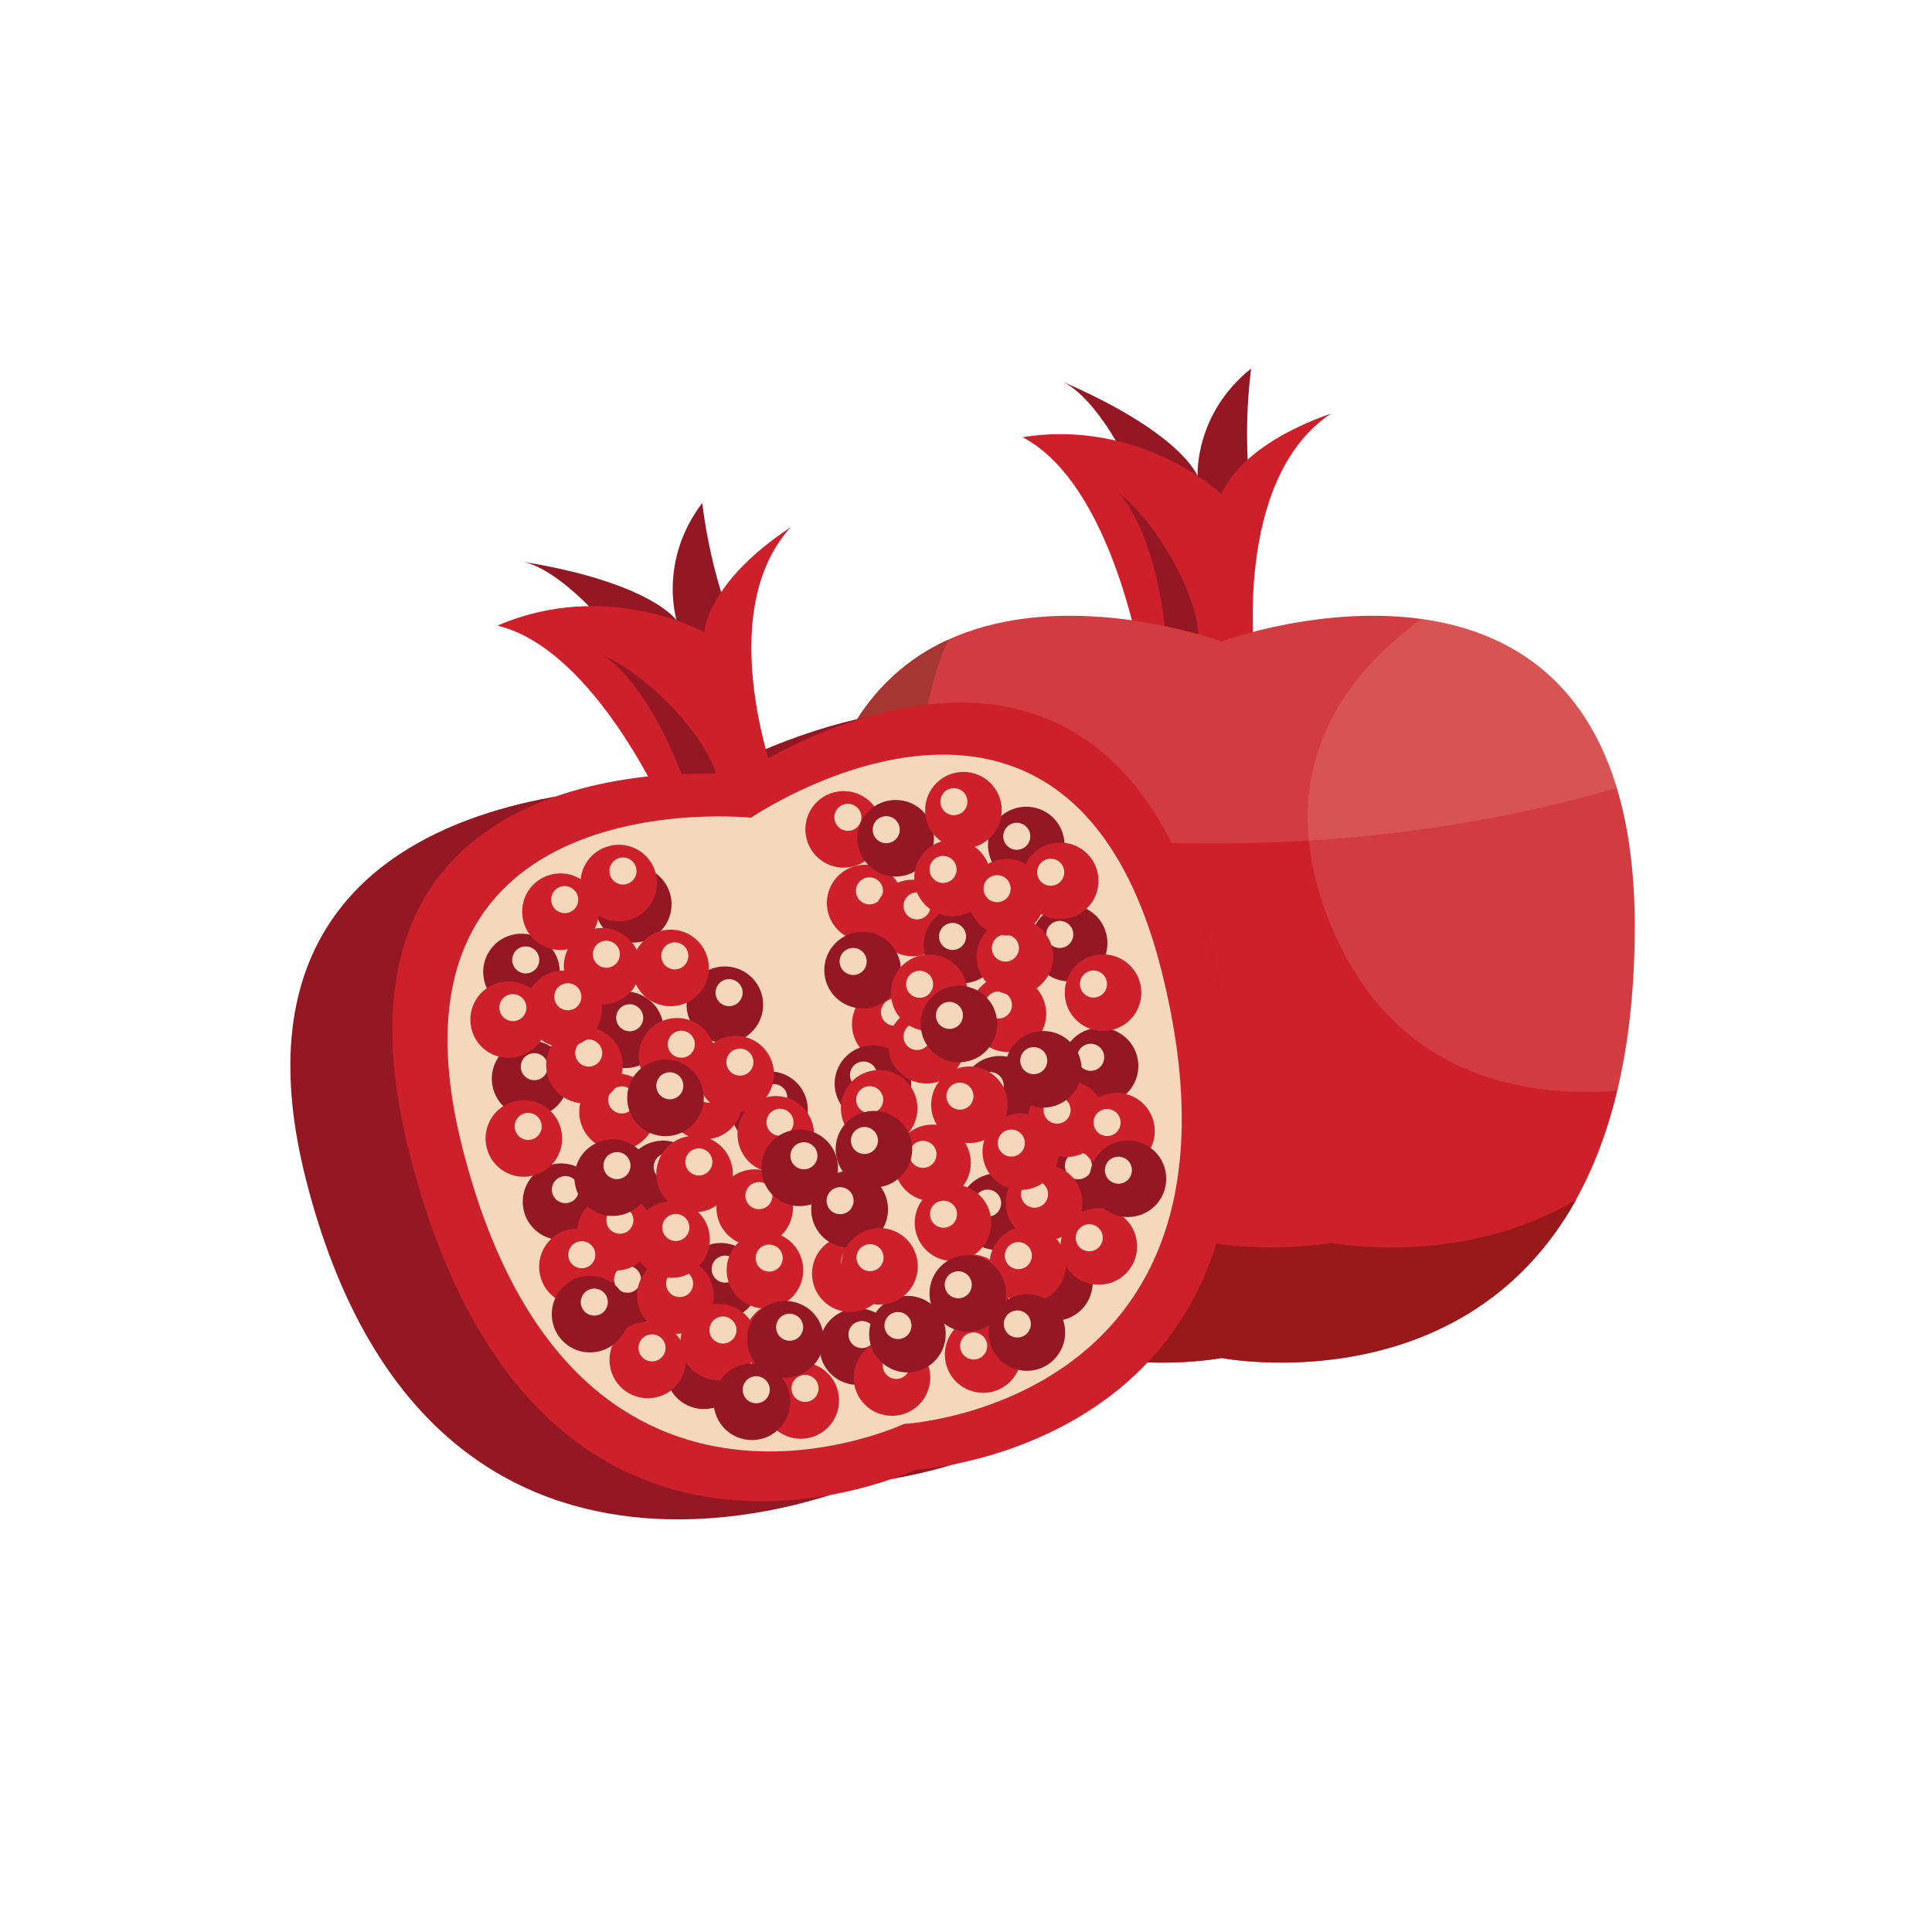 <svg width="173" height="173" viewBox="0 0 173 173" fill="none" xmlns="http://www.w3.org/2000/svg">
<g filter="url(#filter0_d_304_1147)">
<rect x="2" width="169" height="169" rx="16" fill="white"/>
</g>
<path d="M102.391 44.28C102.391 44.28 98.701 35.46 94.801 34.03C105.871 38.75 107.241 42.64 107.241 42.64C107.241 42.64 106.901 37.1 112.031 33C111.211 39.56 112.031 44.28 112.031 44.28L106.291 50.84L102.391 44.28Z" fill="#931823"/>
<path d="M112.391 59.39C112.391 59.39 110.271 42.98 119.191 37.03C110.691 40 109.391 44.25 109.391 44.25C109.391 44.25 102.201 37.45 91.571 39.15C99.641 43.4 102.191 59.38 102.191 59.38H112.391V59.39Z" fill="#CD202B"/>
<path d="M109.381 57.43C109.381 57.43 72.381 43.83 72.381 82.93C72.381 128.83 109.381 121.6 109.381 121.6C109.381 121.6 146.381 128.82 146.381 82.93C146.381 43.83 109.381 57.43 109.381 57.43Z" fill="#CD202B"/>
<path d="M119.191 111.29C119.191 111.29 82.191 118.51 82.191 72.62C82.191 66.18 83.201 61.18 84.881 57.3C78.021 60.45 72.391 67.68 72.391 82.93C72.391 128.83 109.391 121.6 109.391 121.6C109.391 121.6 130.921 125.8 141.141 107.42C130.891 113.58 119.191 111.29 119.191 111.29Z" fill="#99191A"/>
<path d="M104.291 56.06C104.291 56.06 103.551 47.91 100.121 44.06C104.241 47.47 107.241 53.81 107.301 56.79C104.951 56.2 104.291 56.06 104.291 56.06Z" fill="#931823"/>
<path opacity="0.15" d="M127.291 55.43C120.641 60.22 113.441 68.99 119.191 82.89C124.711 96.24 136.151 98.31 144.821 97.68C145.821 93.5 146.391 88.63 146.391 82.93C146.381 62.96 136.731 56.74 127.291 55.43Z" fill="#F1DDBC"/>
<path opacity="0.15" d="M73.811 71.21C86.171 74.37 114.171 79.4 144.781 70.57C137.681 47.04 109.381 57.44 109.381 57.44C109.381 57.44 80.591 46.86 73.811 71.21Z" fill="#F1DDBC"/>
<path d="M56.291 58.33C56.291 58.33 50.561 50.68 46.431 50.24C58.321 52.11 60.591 55.56 60.591 55.56C60.591 55.56 58.911 50.27 62.881 45.04C63.691 51.6 65.631 55.98 65.631 55.98L61.661 63.75L56.291 58.33Z" fill="#931823"/>
<path d="M61.651 70.55C61.651 70.55 17.811 67.57 27.361 105.48C38.571 149.99 77.321 132.78 77.321 132.78C77.321 132.78 119.601 129.58 108.391 85.08C98.841 47.16 61.651 70.55 61.651 70.55Z" fill="#931823"/>
<path d="M69.671 70.55C69.671 70.55 63.601 55.16 70.801 47.21C63.281 52.17 63.061 56.61 63.061 56.61C63.061 56.61 54.421 51.77 44.541 56.02C53.411 58.17 59.781 73.05 59.781 73.05L69.671 70.55Z" fill="#CD202B"/>
<path d="M66.281 69.39C66.281 69.39 27.081 65.24 36.631 103.15C47.841 147.66 81.951 131.61 81.951 131.61C81.951 131.61 119.601 129.58 108.391 85.07C98.841 47.16 66.281 69.39 66.281 69.39Z" fill="#CD202B"/>
<path d="M67.251 73.22C67.251 73.22 33.051 69.6 41.381 102.68C51.161 141.51 80.931 127.51 80.931 127.51C80.931 127.51 113.781 125.74 104.001 86.91C95.661 53.83 67.251 73.22 67.251 73.22Z" fill="#F5D7BB"/>
<path d="M50.021 86.2C50.481 88.04 49.371 89.9 47.531 90.36C45.691 90.82 43.831 89.71 43.371 87.87C42.911 86.03 44.021 84.17 45.861 83.71C47.691 83.25 49.561 84.37 50.021 86.2Z" fill="#931823"/>
<path d="M48.251 85.66C48.411 86.31 48.021 86.97 47.371 87.13C46.721 87.29 46.061 86.9 45.901 86.25C45.741 85.6 46.131 84.94 46.781 84.78C47.431 84.62 48.091 85.02 48.251 85.66Z" fill="#F5D7BB"/>
<path d="M50.791 95.76C51.251 97.6 50.141 99.46 48.301 99.92C46.461 100.38 44.601 99.27 44.141 97.43C43.681 95.59 44.791 93.73 46.631 93.27C48.471 92.81 50.331 93.92 50.791 95.76Z" fill="#931823"/>
<path d="M49.021 95.22C49.181 95.87 48.791 96.53 48.141 96.69C47.491 96.85 46.831 96.46 46.671 95.81C46.511 95.16 46.901 94.5 47.551 94.34C48.201 94.18 48.861 94.57 49.021 95.22Z" fill="#F5D7BB"/>
<path d="M53.561 106.77C54.021 108.61 52.911 110.47 51.071 110.93C49.231 111.39 47.371 110.28 46.911 108.44C46.451 106.6 47.561 104.74 49.401 104.28C51.241 103.82 53.101 104.93 53.561 106.77Z" fill="#931823"/>
<path d="M51.801 106.23C51.961 106.88 51.571 107.54 50.921 107.7C50.271 107.86 49.611 107.47 49.451 106.82C49.291 106.17 49.681 105.51 50.331 105.35C50.971 105.18 51.631 105.58 51.801 106.23Z" fill="#F5D7BB"/>
<path d="M59.121 114.79C59.581 116.63 58.471 118.49 56.631 118.95C54.791 119.41 52.931 118.3 52.471 116.46C52.011 114.62 53.121 112.76 54.961 112.3C56.801 111.84 58.661 112.96 59.121 114.79Z" fill="#931823"/>
<path d="M57.361 114.25C57.521 114.9 57.131 115.56 56.481 115.72C55.831 115.88 55.171 115.49 55.011 114.84C54.851 114.19 55.241 113.53 55.891 113.37C56.531 113.21 57.191 113.61 57.361 114.25Z" fill="#F5D7BB"/>
<path d="M66.361 121.91C66.821 123.75 65.711 125.61 63.871 126.07C62.031 126.53 60.171 125.42 59.711 123.58C59.251 121.74 60.361 119.88 62.201 119.42C64.041 118.96 65.901 120.08 66.361 121.91Z" fill="#931823"/>
<path d="M64.591 121.37C64.751 122.02 64.361 122.68 63.711 122.84C63.061 123 62.401 122.61 62.241 121.96C62.081 121.31 62.471 120.65 63.121 120.49C63.771 120.33 64.431 120.72 64.591 121.37Z" fill="#F5D7BB"/>
<path d="M64.551 118.16C66.445 118.16 67.981 116.624 67.981 114.73C67.981 112.836 66.445 111.3 64.551 111.3C62.657 111.3 61.121 112.836 61.121 114.73C61.121 116.624 62.657 118.16 64.551 118.16Z" fill="#931823"/>
<path d="M66.111 113.35C66.271 114 65.881 114.66 65.231 114.82C64.581 114.98 63.921 114.59 63.761 113.94C63.601 113.29 63.991 112.63 64.641 112.47C65.291 112.31 65.951 112.7 66.111 113.35Z" fill="#F5D7BB"/>
<path d="M62.691 104.73C63.151 106.57 62.041 108.43 60.201 108.89C58.361 109.35 56.501 108.24 56.041 106.4C55.581 104.56 56.691 102.7 58.531 102.24C60.361 101.78 62.231 102.9 62.691 104.73Z" fill="#931823"/>
<path d="M60.921 104.19C61.081 104.84 60.691 105.5 60.041 105.66C59.391 105.82 58.731 105.43 58.571 104.78C58.411 104.13 58.801 103.47 59.451 103.31C60.101 103.15 60.761 103.55 60.921 104.19Z" fill="#F5D7BB"/>
<path d="M59.321 91.38C59.781 93.22 58.671 95.08 56.831 95.54C54.991 96 53.131 94.89 52.671 93.05C52.211 91.21 53.321 89.35 55.161 88.89C57.001 88.43 58.861 89.54 59.321 91.38Z" fill="#931823"/>
<path d="M57.561 90.84C57.721 91.49 57.331 92.15 56.681 92.31C56.031 92.47 55.371 92.08 55.211 91.43C55.051 90.78 55.441 90.12 56.091 89.96C56.731 89.79 57.391 90.19 57.561 90.84Z" fill="#F5D7BB"/>
<path d="M60.031 80.14C60.491 81.98 59.381 83.84 57.541 84.3C55.701 84.76 53.841 83.65 53.381 81.81C52.921 79.97 54.031 78.11 55.871 77.65C57.711 77.19 59.571 78.31 60.031 80.14Z" fill="#931823"/>
<path d="M58.261 79.6C58.421 80.25 58.031 80.91 57.381 81.07C56.731 81.23 56.071 80.84 55.911 80.19C55.751 79.54 56.141 78.88 56.791 78.72C57.441 78.56 58.101 78.96 58.261 79.6Z" fill="#F5D7BB"/>
<path d="M68.231 89.13C68.691 90.97 67.581 92.83 65.741 93.29C63.901 93.75 62.041 92.64 61.581 90.8C61.121 88.96 62.231 87.1 64.071 86.64C65.901 86.18 67.771 87.3 68.231 89.13Z" fill="#931823"/>
<path d="M66.461 88.59C66.621 89.24 66.231 89.9 65.581 90.06C64.931 90.22 64.271 89.83 64.111 89.18C63.951 88.53 64.341 87.87 64.991 87.71C65.641 87.55 66.301 87.95 66.461 88.59Z" fill="#F5D7BB"/>
<path d="M72.231 98.53C72.691 100.37 71.581 102.23 69.741 102.69C67.901 103.15 66.041 102.04 65.581 100.2C65.121 98.36 66.231 96.5 68.071 96.04C69.901 95.58 71.771 96.69 72.231 98.53Z" fill="#931823"/>
<path d="M70.461 97.99C70.621 98.64 70.231 99.3 69.581 99.46C68.931 99.62 68.271 99.23 68.111 98.58C67.951 97.93 68.341 97.27 68.991 97.11C69.641 96.95 70.301 97.34 70.461 97.99Z" fill="#F5D7BB"/>
<path d="M79.401 107.45C79.861 109.29 78.751 111.15 76.911 111.61C75.071 112.07 73.211 110.96 72.751 109.12C72.291 107.28 73.401 105.42 75.241 104.96C77.081 104.5 78.941 105.61 79.401 107.45Z" fill="#931823"/>
<path d="M77.641 106.91C77.801 107.56 77.411 108.22 76.761 108.38C76.111 108.54 75.451 108.15 75.291 107.5C75.131 106.85 75.521 106.19 76.171 106.03C76.811 105.87 77.471 106.26 77.641 106.91Z" fill="#F5D7BB"/>
<path d="M80.131 119.75C80.591 121.59 79.481 123.45 77.641 123.91C75.801 124.37 73.941 123.26 73.481 121.42C73.021 119.58 74.131 117.72 75.971 117.26C77.811 116.79 79.671 117.91 80.131 119.75Z" fill="#931823"/>
<path d="M78.361 119.21C78.521 119.86 78.131 120.52 77.481 120.68C76.831 120.84 76.171 120.45 76.011 119.8C75.851 119.15 76.241 118.49 76.891 118.33C77.541 118.16 78.201 118.56 78.361 119.21Z" fill="#F5D7BB"/>
<path d="M67.581 111.57C69.475 111.57 71.011 110.034 71.011 108.14C71.011 106.246 69.475 104.71 67.581 104.71C65.687 104.71 64.151 106.246 64.151 108.14C64.151 110.034 65.687 111.57 67.581 111.57Z" fill="#CD202B"/>
<path d="M69.131 106.77C69.291 107.42 68.901 108.08 68.251 108.24C67.601 108.4 66.941 108.01 66.781 107.36C66.621 106.71 67.011 106.05 67.661 105.89C68.311 105.72 68.971 106.12 69.131 106.77Z" fill="#F5D7BB"/>
<path d="M66.381 97.77C66.841 99.61 65.731 101.47 63.891 101.93C62.051 102.39 60.191 101.28 59.731 99.44C59.271 97.6 60.381 95.74 62.221 95.28C64.051 94.82 65.911 95.93 66.381 97.77Z" fill="#CD202B"/>
<path d="M64.611 97.23C64.771 97.88 64.381 98.54 63.731 98.7C63.081 98.86 62.421 98.47 62.261 97.82C62.101 97.17 62.491 96.51 63.141 96.35C63.791 96.18 64.441 96.58 64.611 97.23Z" fill="#F5D7BB"/>
<path d="M58.621 98.74C59.081 100.58 57.971 102.44 56.131 102.9C54.291 103.36 52.431 102.25 51.971 100.41C51.511 98.57 52.621 96.71 54.461 96.25C56.291 95.78 58.151 96.9 58.621 98.74Z" fill="#CD202B"/>
<path d="M56.851 98.2C57.011 98.85 56.621 99.51 55.971 99.67C55.321 99.83 54.661 99.44 54.501 98.79C54.341 98.14 54.731 97.48 55.381 97.32C56.031 97.15 56.691 97.55 56.851 98.2Z" fill="#F5D7BB"/>
<path d="M57.241 85.69C57.701 87.53 56.591 89.39 54.751 89.85C52.911 90.31 51.051 89.2 50.591 87.36C50.131 85.52 51.241 83.66 53.081 83.2C54.911 82.74 56.771 83.85 57.241 85.69Z" fill="#CD202B"/>
<path d="M55.471 85.15C55.631 85.8 55.241 86.46 54.591 86.62C53.941 86.78 53.281 86.39 53.121 85.74C52.961 85.09 53.351 84.43 54.001 84.27C54.651 84.11 55.301 84.5 55.471 85.15Z" fill="#F5D7BB"/>
<path d="M63.371 85.84C63.831 87.68 62.721 89.54 60.881 90C59.041 90.46 57.181 89.35 56.721 87.51C56.261 85.67 57.371 83.81 59.211 83.35C61.041 82.88 62.911 84 63.371 85.84Z" fill="#CD202B"/>
<path d="M61.601 85.3C61.761 85.95 61.371 86.61 60.721 86.77C60.071 86.93 59.411 86.54 59.251 85.89C59.091 85.24 59.481 84.58 60.131 84.42C60.781 84.25 61.441 84.65 61.601 85.3Z" fill="#F5D7BB"/>
<path d="M69.201 95.35C69.661 97.19 68.551 99.05 66.711 99.51C64.871 99.97 63.011 98.86 62.551 97.02C62.091 95.18 63.201 93.32 65.041 92.86C66.871 92.4 68.741 93.51 69.201 95.35Z" fill="#CD202B"/>
<path d="M67.431 94.81C67.591 95.46 67.201 96.12 66.551 96.28C65.901 96.44 65.241 96.05 65.081 95.4C64.921 94.75 65.311 94.09 65.961 93.93C66.611 93.77 67.271 94.16 67.431 94.81Z" fill="#F5D7BB"/>
<path d="M83.041 90.88C83.501 92.72 82.391 94.58 80.551 95.04C78.711 95.5 76.851 94.39 76.391 92.55C75.931 90.71 77.041 88.85 78.881 88.39C80.711 87.93 82.581 89.04 83.041 90.88Z" fill="#CD202B"/>
<path d="M81.271 90.34C81.431 90.99 81.041 91.65 80.391 91.81C79.741 91.97 79.081 91.58 78.921 90.93C78.761 90.28 79.151 89.62 79.801 89.46C80.451 89.29 81.111 89.69 81.271 90.34Z" fill="#F5D7BB"/>
<path d="M77.471 84.29C79.365 84.29 80.901 82.754 80.901 80.86C80.901 78.966 79.365 77.43 77.471 77.43C75.577 77.43 74.041 78.966 74.041 80.86C74.041 82.754 75.577 84.29 77.471 84.29Z" fill="#CD202B"/>
<path d="M79.031 79.48C79.191 80.13 78.801 80.79 78.151 80.95C77.501 81.11 76.841 80.72 76.681 80.07C76.521 79.42 76.911 78.76 77.561 78.6C78.211 78.44 78.871 78.83 79.031 79.48Z" fill="#F5D7BB"/>
<path d="M78.871 73.43C79.331 75.27 78.221 77.13 76.381 77.59C74.541 78.05 72.681 76.94 72.221 75.1C71.761 73.26 72.871 71.4 74.711 70.94C76.541 70.48 78.401 71.59 78.871 73.43Z" fill="#CD202B"/>
<path d="M77.101 72.89C77.261 73.54 76.871 74.2 76.221 74.36C75.571 74.52 74.911 74.13 74.751 73.48C74.591 72.83 74.981 72.17 75.631 72.01C76.271 71.85 76.931 72.24 77.101 72.89Z" fill="#F5D7BB"/>
<path d="M81.731 85.63C83.625 85.63 85.161 84.094 85.161 82.2C85.161 80.306 83.625 78.77 81.731 78.77C79.837 78.77 78.301 80.306 78.301 82.2C78.301 84.094 79.837 85.63 81.731 85.63Z" fill="#CD202B"/>
<path d="M83.291 80.82C83.451 81.47 83.061 82.13 82.411 82.29C81.761 82.45 81.101 82.06 80.941 81.41C80.781 80.76 81.171 80.1 81.821 79.94C82.461 79.78 83.121 80.17 83.291 80.82Z" fill="#F5D7BB"/>
<path d="M58.731 78.24C59.191 80.08 58.081 81.94 56.241 82.4C54.401 82.86 52.541 81.75 52.081 79.91C51.621 78.07 52.731 76.21 54.571 75.75C56.401 75.28 58.271 76.4 58.731 78.24Z" fill="#CD202B"/>
<path d="M56.961 77.7C57.121 78.35 56.731 79.01 56.081 79.17C55.431 79.33 54.771 78.94 54.611 78.29C54.451 77.64 54.841 76.98 55.491 76.82C56.141 76.65 56.801 77.05 56.961 77.7Z" fill="#F5D7BB"/>
<path d="M63.951 93.75C64.411 95.59 63.301 97.45 61.461 97.91C59.621 98.37 57.761 97.26 57.301 95.42C56.841 93.58 57.951 91.72 59.791 91.26C61.621 90.8 63.491 91.91 63.951 93.75Z" fill="#CD202B"/>
<path d="M62.181 93.21C62.341 93.86 61.951 94.52 61.301 94.68C60.651 94.84 59.991 94.45 59.831 93.8C59.671 93.15 60.061 92.49 60.711 92.33C61.361 92.17 62.021 92.56 62.181 93.21Z" fill="#F5D7BB"/>
<path d="M55.661 94.54C56.121 96.38 55.011 98.24 53.171 98.7C51.331 99.16 49.471 98.05 49.011 96.21C48.551 94.37 49.661 92.51 51.501 92.05C53.331 91.59 55.191 92.7 55.661 94.54Z" fill="#CD202B"/>
<path d="M53.891 94C54.051 94.65 53.661 95.31 53.011 95.47C52.361 95.63 51.701 95.24 51.541 94.59C51.381 93.94 51.771 93.28 52.421 93.12C53.061 92.95 53.721 93.35 53.891 94Z" fill="#F5D7BB"/>
<path d="M50.231 101.11C50.691 102.95 49.581 104.81 47.741 105.27C45.901 105.73 44.041 104.62 43.581 102.78C43.121 100.94 44.231 99.08 46.071 98.62C47.911 98.16 49.771 99.27 50.231 101.11Z" fill="#CD202B"/>
<path d="M48.471 100.57C48.631 101.22 48.241 101.88 47.591 102.04C46.941 102.2 46.281 101.81 46.121 101.16C45.961 100.51 46.351 99.85 47.001 99.69C47.641 99.53 48.301 99.92 48.471 100.57Z" fill="#F5D7BB"/>
<path d="M72.791 100.74C73.251 102.58 72.141 104.44 70.301 104.9C68.461 105.36 66.601 104.25 66.141 102.41C65.681 100.57 66.791 98.71 68.631 98.25C70.461 97.79 72.321 98.9 72.791 100.74Z" fill="#CD202B"/>
<path d="M71.021 100.2C71.181 100.85 70.791 101.51 70.141 101.67C69.491 101.83 68.831 101.44 68.671 100.79C68.511 100.14 68.901 99.48 69.551 99.32C70.201 99.16 70.851 99.55 71.021 100.2Z" fill="#F5D7BB"/>
<path d="M65.521 104.29C65.981 106.13 64.871 107.99 63.031 108.45C61.191 108.91 59.331 107.8 58.871 105.96C58.411 104.12 59.521 102.26 61.361 101.8C63.191 101.33 65.061 102.45 65.521 104.29Z" fill="#CD202B"/>
<path d="M63.751 103.75C63.911 104.4 63.521 105.06 62.871 105.22C62.221 105.38 61.561 104.99 61.401 104.34C61.241 103.69 61.631 103.03 62.281 102.87C62.931 102.7 63.591 103.1 63.751 103.75Z" fill="#F5D7BB"/>
<path d="M53.791 89.5C54.251 91.34 53.141 93.2 51.301 93.66C49.461 94.12 47.601 93.01 47.141 91.17C46.681 89.33 47.791 87.47 49.631 87.01C51.461 86.55 53.331 87.66 53.791 89.5Z" fill="#CD202B"/>
<path d="M52.021 88.96C52.181 89.61 51.791 90.27 51.141 90.43C50.491 90.59 49.831 90.2 49.671 89.55C49.511 88.9 49.901 88.24 50.551 88.08C51.201 87.92 51.861 88.31 52.021 88.96Z" fill="#F5D7BB"/>
<path d="M58.451 109.51C58.911 111.35 57.801 113.21 55.961 113.67C54.121 114.13 52.261 113.02 51.801 111.18C51.341 109.34 52.451 107.48 54.291 107.02C56.121 106.56 57.981 107.67 58.451 109.51Z" fill="#CD202B"/>
<path d="M56.681 108.97C56.841 109.62 56.451 110.28 55.801 110.44C55.151 110.6 54.491 110.21 54.331 109.56C54.171 108.91 54.561 108.25 55.211 108.09C55.861 107.92 56.511 108.32 56.681 108.97Z" fill="#F5D7BB"/>
<path d="M67.681 119.34C68.141 121.18 67.031 123.04 65.191 123.5C63.351 123.96 61.491 122.85 61.031 121.01C60.571 119.17 61.681 117.31 63.521 116.85C65.351 116.39 67.211 117.51 67.681 119.34Z" fill="#CD202B"/>
<path d="M65.911 118.8C66.071 119.45 65.681 120.11 65.031 120.27C64.381 120.43 63.721 120.04 63.561 119.39C63.401 118.74 63.791 118.08 64.441 117.92C65.091 117.76 65.741 118.16 65.911 118.8Z" fill="#F5D7BB"/>
<path d="M63.801 115.18C64.261 117.02 63.151 118.88 61.311 119.34C59.471 119.8 57.611 118.69 57.151 116.85C56.691 115.01 57.801 113.15 59.641 112.69C61.471 112.23 63.331 113.35 63.801 115.18Z" fill="#CD202B"/>
<path d="M62.031 114.64C62.191 115.29 61.801 115.95 61.151 116.11C60.501 116.27 59.841 115.88 59.681 115.23C59.521 114.58 59.911 113.92 60.561 113.76C61.211 113.6 61.861 114 62.031 114.64Z" fill="#F5D7BB"/>
<path d="M79.871 126.78C81.765 126.78 83.301 125.244 83.301 123.35C83.301 121.456 81.765 119.92 79.871 119.92C77.977 119.92 76.441 121.456 76.441 123.35C76.441 125.244 77.977 126.78 79.871 126.78Z" fill="#CD202B"/>
<path d="M81.431 121.97C81.591 122.62 81.201 123.28 80.551 123.44C79.901 123.6 79.241 123.21 79.081 122.56C78.921 121.91 79.311 121.25 79.961 121.09C80.611 120.93 81.271 121.32 81.431 121.97Z" fill="#F5D7BB"/>
<path d="M63.461 110.16C63.921 112 62.811 113.86 60.971 114.32C59.131 114.78 57.271 113.67 56.811 111.83C56.351 109.99 57.461 108.13 59.301 107.67C61.131 107.21 63.001 108.33 63.461 110.16Z" fill="#CD202B"/>
<path d="M61.691 109.62C61.851 110.27 61.461 110.93 60.811 111.09C60.161 111.25 59.501 110.86 59.341 110.21C59.181 109.56 59.571 108.9 60.221 108.74C60.871 108.58 61.531 108.98 61.691 109.62Z" fill="#F5D7BB"/>
<path d="M73.401 119.16C73.861 121 72.751 122.86 70.911 123.32C69.071 123.78 67.211 122.67 66.751 120.83C66.291 118.99 67.401 117.13 69.241 116.67C71.071 116.2 72.931 117.32 73.401 119.16Z" fill="#CD202B"/>
<path d="M71.631 118.62C71.791 119.27 71.401 119.93 70.751 120.09C70.101 120.25 69.441 119.86 69.281 119.21C69.121 118.56 69.511 117.9 70.161 117.74C70.801 117.57 71.461 117.97 71.631 118.62Z" fill="#F5D7BB"/>
<path d="M76.141 117.48C78.035 117.48 79.571 115.944 79.571 114.05C79.571 112.156 78.035 110.62 76.141 110.62C74.247 110.62 72.711 112.156 72.711 114.05C72.711 115.944 74.247 117.48 76.141 117.48Z" fill="#CD202B"/>
<path d="M77.701 112.67C77.861 113.32 77.471 113.98 76.821 114.14C76.171 114.3 75.511 113.91 75.351 113.26C75.191 112.61 75.581 111.95 76.231 111.79C76.881 111.63 77.531 112.02 77.701 112.67Z" fill="#F5D7BB"/>
<path d="M53.511 80.8C53.971 82.64 52.861 84.5 51.021 84.96C49.181 85.42 47.321 84.31 46.861 82.47C46.401 80.63 47.511 78.77 49.351 78.31C51.181 77.85 53.041 78.97 53.511 80.8Z" fill="#CD202B"/>
<path d="M51.741 80.26C51.901 80.91 51.511 81.57 50.861 81.73C50.211 81.89 49.551 81.5 49.391 80.85C49.231 80.2 49.621 79.54 50.271 79.38C50.911 79.22 51.571 79.61 51.741 80.26Z" fill="#F5D7BB"/>
<path d="M48.871 90.47C49.331 92.31 48.221 94.17 46.381 94.63C44.541 95.09 42.681 93.98 42.221 92.14C41.761 90.3 42.871 88.44 44.711 87.98C46.541 87.52 48.401 88.64 48.871 90.47Z" fill="#CD202B"/>
<path d="M47.101 89.93C47.261 90.58 46.871 91.24 46.221 91.4C45.571 91.56 44.911 91.17 44.751 90.52C44.591 89.87 44.981 89.21 45.631 89.05C46.271 88.89 46.931 89.28 47.101 89.93Z" fill="#F5D7BB"/>
<path d="M55.031 112.6C55.491 114.44 54.381 116.3 52.541 116.76C50.701 117.22 48.841 116.11 48.381 114.27C47.921 112.43 49.031 110.57 50.871 110.11C52.711 109.65 54.571 110.77 55.031 112.6Z" fill="#CD202B"/>
<path d="M53.271 112.06C53.431 112.71 53.041 113.37 52.391 113.53C51.741 113.69 51.081 113.3 50.921 112.65C50.761 112 51.151 111.34 51.801 111.18C52.451 111.02 53.101 111.41 53.271 112.06Z" fill="#F5D7BB"/>
<path d="M71.821 112.9C72.281 114.74 71.171 116.6 69.331 117.06C67.491 117.52 65.631 116.41 65.171 114.57C64.711 112.73 65.821 110.87 67.661 110.41C69.491 109.95 71.361 111.06 71.821 112.9Z" fill="#CD202B"/>
<path d="M70.051 112.36C70.211 113.01 69.821 113.67 69.171 113.83C68.521 113.99 67.861 113.6 67.701 112.95C67.541 112.3 67.931 111.64 68.581 111.48C69.231 111.32 69.891 111.71 70.051 112.36Z" fill="#F5D7BB"/>
<path d="M75.031 124.57C75.491 126.41 74.381 128.27 72.541 128.73C70.701 129.19 68.841 128.08 68.381 126.24C67.921 124.4 69.031 122.54 70.871 122.08C72.701 121.62 74.571 122.73 75.031 124.57Z" fill="#CD202B"/>
<path d="M73.261 124.03C73.421 124.68 73.031 125.34 72.381 125.5C71.731 125.66 71.071 125.27 70.911 124.62C70.751 123.97 71.141 123.31 71.791 123.15C72.441 122.99 73.101 123.38 73.261 124.03Z" fill="#F5D7BB"/>
<path d="M61.331 120.94C61.791 122.78 60.681 124.64 58.841 125.1C57.001 125.56 55.141 124.45 54.681 122.61C54.221 120.77 55.331 118.91 57.171 118.45C59.001 117.99 60.861 119.11 61.331 120.94Z" fill="#CD202B"/>
<path d="M59.561 120.4C59.721 121.05 59.331 121.71 58.681 121.87C58.031 122.03 57.371 121.64 57.211 120.99C57.051 120.34 57.441 119.68 58.091 119.52C58.741 119.36 59.401 119.75 59.561 120.4Z" fill="#F5D7BB"/>
<path d="M73.651 119.09C74.111 120.93 73.001 122.79 71.161 123.25C69.321 123.71 67.461 122.6 67.001 120.76C66.541 118.92 67.651 117.06 69.491 116.6C71.321 116.14 73.191 117.25 73.651 119.09Z" fill="#931823"/>
<path d="M71.881 118.55C72.041 119.2 71.651 119.86 71.001 120.02C70.351 120.18 69.691 119.79 69.531 119.14C69.371 118.49 69.761 117.83 70.411 117.67C71.061 117.51 71.721 117.9 71.881 118.55Z" fill="#F5D7BB"/>
<path d="M59.591 101.74C61.485 101.74 63.021 100.204 63.021 98.31C63.021 96.416 61.485 94.88 59.591 94.88C57.697 94.88 56.161 96.416 56.161 98.31C56.161 100.204 57.697 101.74 59.591 101.74Z" fill="#931823"/>
<path d="M61.151 96.93C61.311 97.58 60.921 98.24 60.271 98.4C59.621 98.56 58.961 98.17 58.801 97.52C58.641 96.87 59.031 96.21 59.681 96.05C60.331 95.89 60.991 96.28 61.151 96.93Z" fill="#F5D7BB"/>
<path d="M58.191 104.62C58.651 106.46 57.541 108.32 55.701 108.78C53.861 109.24 52.001 108.13 51.541 106.29C51.081 104.45 52.191 102.59 54.031 102.13C55.871 101.66 57.731 102.78 58.191 104.62Z" fill="#931823"/>
<path d="M56.421 104.08C56.581 104.73 56.191 105.39 55.541 105.55C54.891 105.71 54.231 105.32 54.071 104.67C53.911 104.02 54.301 103.36 54.951 103.2C55.601 103.03 56.261 103.43 56.421 104.08Z" fill="#F5D7BB"/>
<path d="M74.931 103.74C75.391 105.58 74.281 107.44 72.441 107.9C70.601 108.36 68.741 107.25 68.281 105.41C67.821 103.57 68.931 101.71 70.771 101.25C72.601 100.79 74.471 101.9 74.931 103.74Z" fill="#931823"/>
<path d="M73.161 103.2C73.321 103.85 72.931 104.51 72.281 104.67C71.631 104.83 70.971 104.44 70.811 103.79C70.651 103.14 71.041 102.48 71.691 102.32C72.341 102.15 73.001 102.55 73.161 103.2Z" fill="#F5D7BB"/>
<path d="M67.331 128.95C69.225 128.95 70.761 127.414 70.761 125.52C70.761 123.626 69.225 122.09 67.331 122.09C65.437 122.09 63.901 123.626 63.901 125.52C63.901 127.414 65.437 128.95 67.331 128.95Z" fill="#931823"/>
<path d="M68.891 124.15C69.051 124.8 68.661 125.46 68.011 125.62C67.361 125.78 66.701 125.39 66.541 124.74C66.381 124.09 66.771 123.43 67.421 123.27C68.061 123.1 68.721 123.5 68.891 124.15Z" fill="#F5D7BB"/>
<path d="M56.161 116.84C56.621 118.68 55.511 120.54 53.671 121C51.831 121.46 49.971 120.35 49.511 118.51C49.051 116.67 50.161 114.81 52.001 114.35C53.831 113.89 55.701 115.01 56.161 116.84Z" fill="#931823"/>
<path d="M54.391 116.3C54.551 116.95 54.161 117.61 53.511 117.77C52.861 117.93 52.201 117.54 52.041 116.89C51.881 116.24 52.271 115.58 52.921 115.42C53.571 115.26 54.231 115.65 54.391 116.3Z" fill="#F5D7BB"/>
<path d="M88.571 76.5C89.031 78.34 90.901 79.45 92.731 78.99C94.571 78.53 95.681 76.66 95.221 74.83C94.761 72.99 92.891 71.88 91.061 72.34C89.221 72.79 88.111 74.66 88.571 76.5Z" fill="#931823"/>
<path d="M89.871 75.18C90.031 75.83 90.691 76.22 91.341 76.06C91.991 75.9 92.381 75.24 92.221 74.59C92.061 73.94 91.401 73.55 90.751 73.71C90.101 73.87 89.711 74.53 89.871 75.18Z" fill="#F5D7BB"/>
<path d="M92.411 85.28C92.871 87.12 94.741 88.23 96.571 87.77C98.411 87.31 99.521 85.44 99.061 83.61C98.601 81.77 96.731 80.66 94.901 81.12C93.061 81.58 91.951 83.44 92.411 85.28Z" fill="#931823"/>
<path d="M93.721 83.97C93.881 84.62 94.541 85.01 95.191 84.85C95.841 84.69 96.231 84.03 96.071 83.38C95.911 82.73 95.251 82.34 94.601 82.5C93.951 82.66 93.551 83.32 93.721 83.97Z" fill="#F5D7BB"/>
<path d="M95.181 96.29C95.641 98.13 97.511 99.24 99.341 98.78C101.171 98.32 102.291 96.45 101.831 94.62C101.371 92.78 99.501 91.67 97.671 92.13C95.841 92.58 94.721 94.45 95.181 96.29Z" fill="#931823"/>
<path d="M96.491 94.97C96.651 95.62 97.311 96.01 97.961 95.85C98.611 95.69 99.001 95.03 98.841 94.38C98.681 93.73 98.021 93.34 97.371 93.5C96.721 93.66 96.321 94.32 96.491 94.97Z" fill="#F5D7BB"/>
<path d="M94.091 105.99C94.551 107.83 96.421 108.94 98.251 108.48C100.091 108.02 101.201 106.15 100.741 104.32C100.281 102.48 98.411 101.37 96.581 101.83C94.741 102.29 93.631 104.15 94.091 105.99Z" fill="#931823"/>
<path d="M95.391 104.68C95.551 105.33 96.211 105.72 96.861 105.56C97.511 105.4 97.901 104.74 97.741 104.09C97.581 103.44 96.921 103.05 96.271 103.21C95.621 103.37 95.231 104.03 95.391 104.68Z" fill="#F5D7BB"/>
<path d="M91.091 115.68C91.551 117.52 93.421 118.63 95.251 118.17C97.091 117.71 98.201 115.84 97.741 114.01C97.281 112.17 95.411 111.06 93.581 111.52C91.741 111.98 90.631 113.85 91.091 115.68Z" fill="#931823"/>
<path d="M92.391 114.37C92.551 115.02 93.211 115.41 93.861 115.25C94.511 115.09 94.901 114.43 94.741 113.78C94.581 113.13 93.921 112.74 93.271 112.9C92.621 113.06 92.231 113.72 92.391 114.37Z" fill="#F5D7BB"/>
<path d="M89.281 111.93C91.175 111.93 92.711 110.394 92.711 108.5C92.711 106.606 91.175 105.07 89.281 105.07C87.387 105.07 85.851 106.606 85.851 108.5C85.851 110.394 87.387 111.93 89.281 111.93Z" fill="#931823"/>
<path d="M87.261 108.03C87.421 108.68 88.081 109.07 88.731 108.91C89.381 108.75 89.771 108.09 89.611 107.44C89.451 106.79 88.791 106.4 88.141 106.56C87.491 106.72 87.091 107.38 87.261 108.03Z" fill="#F5D7BB"/>
<path d="M86.191 98.82C86.651 100.66 88.521 101.77 90.351 101.31C92.191 100.85 93.301 98.98 92.841 97.15C92.381 95.31 90.511 94.2 88.681 94.66C86.841 95.11 85.721 96.98 86.191 98.82Z" fill="#931823"/>
<path d="M87.491 97.5C87.651 98.15 88.311 98.54 88.961 98.38C89.611 98.22 90.001 97.56 89.841 96.91C89.681 96.26 89.021 95.87 88.371 96.03C87.721 96.19 87.331 96.85 87.491 97.5Z" fill="#F5D7BB"/>
<path d="M82.821 85.46C83.281 87.3 85.151 88.41 86.981 87.95C88.821 87.49 89.931 85.62 89.471 83.79C89.011 81.95 87.141 80.84 85.311 81.3C83.471 81.76 82.361 83.62 82.821 85.46Z" fill="#931823"/>
<path d="M84.121 84.15C84.281 84.8 84.941 85.19 85.591 85.03C86.241 84.87 86.631 84.21 86.471 83.56C86.311 82.91 85.651 82.52 85.001 82.68C84.351 82.84 83.961 83.5 84.121 84.15Z" fill="#F5D7BB"/>
<path d="M80.201 78.49C82.095 78.49 83.631 76.954 83.631 75.06C83.631 73.166 82.095 71.63 80.201 71.63C78.307 71.63 76.771 73.166 76.771 75.06C76.771 76.954 78.307 78.49 80.201 78.49Z" fill="#931823"/>
<path d="M78.181 74.59C78.341 75.24 79.001 75.63 79.651 75.47C80.301 75.31 80.691 74.65 80.531 74C80.371 73.35 79.711 72.96 79.061 73.12C78.411 73.28 78.021 73.94 78.181 74.59Z" fill="#F5D7BB"/>
<path d="M77.241 90.3C79.135 90.3 80.671 88.764 80.671 86.87C80.671 84.976 79.135 83.44 77.241 83.44C75.347 83.44 73.811 84.976 73.811 86.87C73.811 88.764 75.347 90.3 77.241 90.3Z" fill="#931823"/>
<path d="M75.221 86.39C75.381 87.04 76.041 87.43 76.691 87.27C77.341 87.11 77.731 86.45 77.571 85.8C77.411 85.15 76.751 84.76 76.101 84.92C75.451 85.08 75.051 85.74 75.221 86.39Z" fill="#F5D7BB"/>
<path d="M74.841 97.87C75.301 99.71 77.171 100.82 79.001 100.36C80.841 99.9 81.951 98.03 81.491 96.2C81.031 94.36 79.161 93.25 77.331 93.71C75.501 94.17 74.381 96.03 74.841 97.87Z" fill="#931823"/>
<path d="M76.151 96.56C76.311 97.21 76.971 97.6 77.621 97.44C78.271 97.28 78.661 96.62 78.501 95.97C78.341 95.32 77.681 94.93 77.031 95.09C76.381 95.25 75.981 95.91 76.151 96.56Z" fill="#F5D7BB"/>
<path d="M72.751 109.13C73.211 110.97 75.081 112.08 76.911 111.62C78.751 111.16 79.861 109.29 79.401 107.46C78.941 105.62 77.071 104.51 75.241 104.97C73.401 105.43 72.291 107.29 72.751 109.13Z" fill="#931823"/>
<path d="M74.051 107.81C74.211 108.46 74.871 108.85 75.521 108.69C76.171 108.53 76.561 107.87 76.401 107.22C76.241 106.57 75.581 106.18 74.931 106.34C74.281 106.51 73.891 107.16 74.051 107.81Z" fill="#F5D7BB"/>
<path d="M77.931 120.3C78.391 122.14 80.261 123.25 82.091 122.79C83.931 122.33 85.041 120.46 84.581 118.63C84.121 116.79 82.251 115.68 80.421 116.14C78.581 116.6 77.471 118.46 77.931 120.3Z" fill="#931823"/>
<path d="M79.231 118.99C79.391 119.64 80.051 120.03 80.701 119.87C81.351 119.71 81.741 119.05 81.581 118.4C81.421 117.75 80.761 117.36 80.111 117.52C79.471 117.68 79.071 118.34 79.231 118.99Z" fill="#F5D7BB"/>
<path d="M83.501 107.56C85.395 107.56 86.931 106.024 86.931 104.13C86.931 102.236 85.395 100.7 83.501 100.7C81.607 100.7 80.071 102.236 80.071 104.13C80.071 106.024 81.607 107.56 83.501 107.56Z" fill="#CD202B"/>
<path d="M81.471 103.66C81.631 104.31 82.291 104.7 82.941 104.54C83.591 104.38 83.981 103.72 83.821 103.07C83.661 102.42 83.001 102.03 82.351 102.19C81.701 102.35 81.311 103.01 81.471 103.66Z" fill="#F5D7BB"/>
<path d="M79.641 94.43C80.101 96.27 81.971 97.38 83.801 96.92C85.641 96.46 86.751 94.59 86.291 92.76C85.831 90.92 83.961 89.81 82.131 90.27C80.291 90.73 79.181 92.59 79.641 94.43Z" fill="#CD202B"/>
<path d="M80.941 93.11C81.101 93.76 81.761 94.15 82.411 93.99C83.061 93.83 83.451 93.17 83.291 92.52C83.131 91.87 82.471 91.48 81.821 91.64C81.171 91.81 80.781 92.46 80.941 93.11Z" fill="#F5D7BB"/>
<path d="M86.931 91.61C87.391 93.45 89.261 94.56 91.091 94.1C92.931 93.64 94.041 91.77 93.581 89.94C93.121 88.1 91.251 86.99 89.421 87.45C87.581 87.9 86.471 89.77 86.931 91.61Z" fill="#CD202B"/>
<path d="M88.231 90.29C88.391 90.94 89.051 91.33 89.701 91.17C90.351 91.01 90.741 90.35 90.581 89.7C90.421 89.05 89.761 88.66 89.111 88.82C88.461 88.98 88.071 89.64 88.231 90.29Z" fill="#F5D7BB"/>
<path d="M81.971 79.46C82.431 81.3 84.301 82.41 86.131 81.95C87.971 81.49 89.081 79.62 88.621 77.79C88.161 75.95 86.291 74.84 84.461 75.3C82.621 75.76 81.501 77.62 81.971 79.46Z" fill="#CD202B"/>
<path d="M83.271 78.15C83.431 78.8 84.091 79.19 84.741 79.03C85.391 78.87 85.781 78.21 85.621 77.56C85.461 76.91 84.801 76.52 84.151 76.68C83.501 76.84 83.111 77.5 83.271 78.15Z" fill="#F5D7BB"/>
<path d="M83.201 92.33C85.095 92.33 86.631 90.794 86.631 88.9C86.631 87.006 85.095 85.47 83.201 85.47C81.307 85.47 79.771 87.006 79.771 88.9C79.771 90.794 81.307 92.33 83.201 92.33Z" fill="#CD202B"/>
<path d="M81.171 88.43C81.331 89.08 81.991 89.47 82.641 89.31C83.291 89.15 83.681 88.49 83.521 87.84C83.361 87.19 82.701 86.8 82.051 86.96C81.401 87.12 81.011 87.78 81.171 88.43Z" fill="#F5D7BB"/>
<path d="M87.551 86.5C88.011 88.34 89.881 89.45 91.711 88.99C93.551 88.53 94.661 86.66 94.201 84.83C93.741 82.99 91.871 81.88 90.041 82.34C88.201 82.8 87.091 84.67 87.551 86.5Z" fill="#CD202B"/>
<path d="M88.851 85.19C89.011 85.84 89.671 86.23 90.321 86.07C90.971 85.91 91.361 85.25 91.201 84.6C91.041 83.95 90.381 83.56 89.731 83.72C89.081 83.88 88.691 84.54 88.851 85.19Z" fill="#F5D7BB"/>
<path d="M98.771 92.32C100.665 92.32 102.201 90.784 102.201 88.89C102.201 86.996 100.665 85.46 98.771 85.46C96.877 85.46 95.341 86.996 95.341 88.89C95.341 90.784 96.877 92.32 98.771 92.32Z" fill="#CD202B"/>
<path d="M96.741 88.41C96.901 89.06 97.561 89.45 98.211 89.29C98.861 89.13 99.251 88.47 99.091 87.82C98.931 87.17 98.271 86.78 97.621 86.94C96.971 87.11 96.581 87.76 96.741 88.41Z" fill="#F5D7BB"/>
<path d="M75.401 100.08C75.861 101.92 77.731 103.03 79.561 102.57C81.401 102.11 82.511 100.24 82.051 98.41C81.591 96.57 79.721 95.46 77.891 95.92C76.051 96.38 74.941 98.24 75.401 100.08Z" fill="#CD202B"/>
<path d="M76.701 98.77C76.861 99.42 77.521 99.81 78.171 99.65C78.821 99.49 79.211 98.83 79.051 98.18C78.891 97.53 78.231 97.14 77.581 97.3C76.931 97.46 76.541 98.12 76.701 98.77Z" fill="#F5D7BB"/>
<path d="M83.481 99.76C83.941 101.6 85.811 102.71 87.641 102.25C89.481 101.79 90.591 99.92 90.131 98.09C89.671 96.25 87.801 95.14 85.971 95.6C84.131 96.06 83.021 97.93 83.481 99.76Z" fill="#CD202B"/>
<path d="M84.781 98.45C84.941 99.1 85.601 99.49 86.251 99.33C86.901 99.17 87.291 98.51 87.131 97.86C86.971 97.21 86.311 96.82 85.661 96.98C85.011 97.14 84.621 97.8 84.781 98.45Z" fill="#F5D7BB"/>
<path d="M86.811 81.18C87.271 83.02 89.141 84.13 90.971 83.67C92.811 83.21 93.921 81.34 93.461 79.51C93.001 77.67 91.131 76.56 89.301 77.02C87.461 77.48 86.341 79.35 86.811 81.18Z" fill="#CD202B"/>
<path d="M88.111 79.87C88.271 80.52 88.931 80.91 89.581 80.75C90.231 80.59 90.621 79.93 90.461 79.28C90.301 78.63 89.641 78.24 88.991 78.4C88.341 78.56 87.941 79.22 88.111 79.87Z" fill="#F5D7BB"/>
<path d="M92.181 101.01C92.641 102.85 94.511 103.96 96.341 103.5C98.181 103.04 99.291 101.17 98.831 99.34C98.371 97.5 96.501 96.39 94.671 96.85C92.831 97.31 91.721 99.17 92.181 101.01Z" fill="#CD202B"/>
<path d="M93.481 99.7C93.641 100.35 94.301 100.74 94.951 100.58C95.601 100.42 95.991 99.76 95.831 99.11C95.671 98.46 95.011 98.07 94.361 98.23C93.711 98.39 93.321 99.05 93.481 99.7Z" fill="#F5D7BB"/>
<path d="M88.711 114.05C89.171 115.89 91.041 117 92.871 116.54C94.711 116.08 95.821 114.21 95.361 112.38C94.901 110.54 93.031 109.43 91.201 109.89C89.361 110.35 88.251 112.21 88.711 114.05Z" fill="#CD202B"/>
<path d="M90.011 112.73C90.171 113.38 90.831 113.77 91.481 113.61C92.131 113.45 92.521 112.79 92.361 112.14C92.201 111.49 91.541 111.1 90.891 111.26C90.241 111.43 89.851 112.08 90.011 112.73Z" fill="#F5D7BB"/>
<path d="M93.491 111.14C95.385 111.14 96.921 109.604 96.921 107.71C96.921 105.816 95.385 104.28 93.491 104.28C91.597 104.28 90.061 105.816 90.061 107.71C90.061 109.604 91.597 111.14 93.491 111.14Z" fill="#CD202B"/>
<path d="M91.461 107.23C91.621 107.88 92.281 108.27 92.931 108.11C93.581 107.95 93.971 107.29 93.811 106.64C93.651 105.99 92.991 105.6 92.341 105.76C91.691 105.92 91.301 106.58 91.461 107.23Z" fill="#F5D7BB"/>
<path d="M88.081 103.96C88.541 105.8 90.411 106.91 92.241 106.45C94.081 105.99 95.191 104.12 94.731 102.29C94.271 100.45 92.401 99.34 90.571 99.8C88.731 100.26 87.621 102.13 88.081 103.96Z" fill="#CD202B"/>
<path d="M89.381 102.65C89.541 103.3 90.201 103.69 90.851 103.53C91.501 103.37 91.891 102.71 91.731 102.06C91.571 101.41 90.911 101.02 90.261 101.18C89.611 101.34 89.221 102 89.381 102.65Z" fill="#F5D7BB"/>
<path d="M83.591 116.59C84.051 118.43 85.921 119.54 87.751 119.08C89.591 118.62 90.701 116.75 90.241 114.92C89.781 113.08 87.911 111.97 86.081 112.43C84.241 112.89 83.121 114.75 83.591 116.59Z" fill="#CD202B"/>
<path d="M84.891 115.28C85.051 115.93 85.711 116.32 86.361 116.16C87.011 116 87.401 115.34 87.241 114.69C87.081 114.04 86.421 113.65 85.771 113.81C85.121 113.97 84.721 114.63 84.891 115.28Z" fill="#F5D7BB"/>
<path d="M75.431 114.23C75.891 116.07 77.761 117.18 79.591 116.72C81.431 116.26 82.541 114.39 82.081 112.56C81.621 110.72 79.751 109.61 77.921 110.07C76.081 110.53 74.961 112.39 75.431 114.23Z" fill="#CD202B"/>
<path d="M76.731 112.91C76.891 113.56 77.551 113.95 78.201 113.79C78.851 113.63 79.241 112.97 79.081 112.32C78.921 111.67 78.261 111.28 77.611 111.44C76.961 111.61 76.561 112.26 76.731 112.91Z" fill="#F5D7BB"/>
<path d="M86.271 75.98C88.165 75.98 89.701 74.444 89.701 72.55C89.701 70.656 88.165 69.12 86.271 69.12C84.377 69.12 82.841 70.656 82.841 72.55C82.841 74.444 84.377 75.98 86.271 75.98Z" fill="#CD202B"/>
<path d="M84.241 72.08C84.401 72.73 85.061 73.12 85.711 72.96C86.361 72.8 86.751 72.14 86.591 71.49C86.431 70.84 85.771 70.45 85.121 70.61C84.471 70.77 84.081 71.43 84.241 72.08Z" fill="#F5D7BB"/>
<path d="M91.611 79.71C92.071 81.55 93.941 82.66 95.771 82.2C97.611 81.74 98.721 79.87 98.261 78.04C97.801 76.2 95.931 75.09 94.101 75.55C92.261 76.01 91.141 77.87 91.611 79.71Z" fill="#CD202B"/>
<path d="M92.911 78.4C93.071 79.05 93.731 79.44 94.381 79.28C95.031 79.12 95.421 78.46 95.261 77.81C95.101 77.16 94.441 76.77 93.791 76.93C93.141 77.09 92.741 77.75 92.911 78.4Z" fill="#F5D7BB"/>
<path d="M96.651 102.12C97.111 103.96 98.981 105.07 100.811 104.61C102.651 104.15 103.761 102.28 103.301 100.45C102.841 98.61 100.971 97.5 99.141 97.96C97.311 98.42 96.191 100.28 96.651 102.12Z" fill="#CD202B"/>
<path d="M97.961 100.81C98.121 101.46 98.781 101.85 99.431 101.69C100.081 101.53 100.471 100.87 100.311 100.22C100.151 99.57 99.491 99.18 98.841 99.34C98.191 99.5 97.791 100.16 97.961 100.81Z" fill="#F5D7BB"/>
<path d="M82.011 110.33C82.471 112.17 84.341 113.28 86.171 112.82C88.011 112.36 89.121 110.49 88.661 108.66C88.201 106.82 86.331 105.71 84.501 106.17C82.661 106.63 81.551 108.5 82.011 110.33Z" fill="#CD202B"/>
<path d="M83.311 109.02C83.471 109.67 84.131 110.06 84.781 109.9C85.431 109.74 85.821 109.08 85.661 108.43C85.501 107.78 84.841 107.39 84.191 107.55C83.541 107.71 83.151 108.37 83.311 109.02Z" fill="#F5D7BB"/>
<path d="M84.711 122.13C85.171 123.97 87.041 125.08 88.871 124.62C90.711 124.16 91.821 122.29 91.361 120.46C90.901 118.63 89.031 117.51 87.201 117.97C85.361 118.43 84.251 120.29 84.711 122.13Z" fill="#CD202B"/>
<path d="M86.011 120.82C86.171 121.47 86.831 121.86 87.481 121.7C88.131 121.54 88.521 120.88 88.361 120.23C88.201 119.58 87.541 119.19 86.891 119.35C86.241 119.51 85.851 120.17 86.011 120.82Z" fill="#F5D7BB"/>
<path d="M98.391 115.04C100.285 115.04 101.821 113.504 101.821 111.61C101.821 109.716 100.285 108.18 98.391 108.18C96.497 108.18 94.961 109.716 94.961 111.61C94.961 113.504 96.497 115.04 98.391 115.04Z" fill="#CD202B"/>
<path d="M96.361 111.13C96.521 111.78 97.181 112.17 97.831 112.01C98.481 111.85 98.871 111.19 98.711 110.54C98.551 109.89 97.891 109.5 97.241 109.66C96.591 109.83 96.201 110.49 96.361 111.13Z" fill="#F5D7BB"/>
<path d="M86.661 119.25C88.555 119.25 90.091 117.714 90.091 115.82C90.091 113.926 88.555 112.39 86.661 112.39C84.767 112.39 83.231 113.926 83.231 115.82C83.231 117.714 84.767 119.25 86.661 119.25Z" fill="#931823"/>
<path d="M84.631 115.34C84.791 115.99 85.451 116.38 86.101 116.22C86.751 116.06 87.141 115.4 86.981 114.75C86.821 114.1 86.161 113.71 85.511 113.87C84.861 114.03 84.471 114.69 84.631 115.34Z" fill="#F5D7BB"/>
<path d="M82.541 92.53C83.001 94.37 84.871 95.48 86.701 95.02C88.541 94.56 89.651 92.69 89.191 90.86C88.731 89.02 86.861 87.91 85.031 88.37C83.191 88.83 82.081 90.69 82.541 92.53Z" fill="#931823"/>
<path d="M83.841 91.22C84.001 91.87 84.661 92.26 85.311 92.1C85.961 91.94 86.351 91.28 86.191 90.63C86.031 89.98 85.371 89.59 84.721 89.75C84.071 89.91 83.681 90.57 83.841 91.22Z" fill="#F5D7BB"/>
<path d="M93.421 99.18C95.315 99.18 96.851 97.644 96.851 95.75C96.851 93.856 95.315 92.32 93.421 92.32C91.527 92.32 89.991 93.856 89.991 95.75C89.991 97.644 91.527 99.18 93.421 99.18Z" fill="#931823"/>
<path d="M91.391 95.27C91.551 95.92 92.211 96.31 92.861 96.15C93.511 95.99 93.901 95.33 93.741 94.68C93.581 94.03 92.921 93.64 92.271 93.8C91.621 93.96 91.231 94.62 91.391 95.27Z" fill="#F5D7BB"/>
<path d="M74.931 103.74C75.391 105.58 77.261 106.69 79.091 106.23C80.931 105.77 82.041 103.9 81.581 102.07C81.121 100.23 79.251 99.12 77.421 99.58C75.581 100.04 74.471 101.9 74.931 103.74Z" fill="#931823"/>
<path d="M76.231 102.42C76.391 103.07 77.051 103.46 77.701 103.3C78.351 103.14 78.741 102.48 78.581 101.83C78.421 101.18 77.761 100.79 77.111 100.95C76.461 101.12 76.071 101.78 76.231 102.42Z" fill="#F5D7BB"/>
<path d="M91.951 122.75C93.845 122.75 95.381 121.214 95.381 119.32C95.381 117.426 93.845 115.89 91.951 115.89C90.057 115.89 88.521 117.426 88.521 119.32C88.521 121.214 90.057 122.75 91.951 122.75Z" fill="#931823"/>
<path d="M89.921 118.85C90.081 119.5 90.741 119.89 91.391 119.73C92.041 119.57 92.431 118.91 92.271 118.26C92.111 117.61 91.451 117.22 90.801 117.38C90.151 117.54 89.761 118.2 89.921 118.85Z" fill="#F5D7BB"/>
<path d="M101.001 108.98C102.895 108.98 104.431 107.444 104.431 105.55C104.431 103.656 102.895 102.12 101.001 102.12C99.107 102.12 97.571 103.656 97.571 105.55C97.571 107.444 99.107 108.98 101.001 108.98Z" fill="#931823"/>
<path d="M98.971 105.08C99.131 105.73 99.791 106.12 100.441 105.96C101.091 105.8 101.481 105.14 101.321 104.49C101.161 103.84 100.501 103.45 99.851 103.61C99.201 103.77 98.811 104.43 98.971 105.08Z" fill="#F5D7BB"/>
<path d="M61.011 69.3C61.011 69.3 58.301 61.58 54.031 58.68C58.861 60.98 63.321 66.39 64.101 69.27C61.681 69.27 61.011 69.3 61.011 69.3Z" fill="#931823"/>
<defs>
<filter id="filter0_d_304_1147" x="0" y="0" width="173" height="173" filterUnits="userSpaceOnUse" color-interpolation-filters="sRGB">
<feFlood flood-opacity="0" result="BackgroundImageFix"/>
<feColorMatrix in="SourceAlpha" type="matrix" values="0 0 0 0 0 0 0 0 0 0 0 0 0 0 0 0 0 0 127 0" result="hardAlpha"/>
<feOffset dy="2"/>
<feGaussianBlur stdDeviation="1"/>
<feComposite in2="hardAlpha" operator="out"/>
<feColorMatrix type="matrix" values="0 0 0 0 0 0 0 0 0 0 0 0 0 0 0 0 0 0 0.25 0"/>
<feBlend mode="normal" in2="BackgroundImageFix" result="effect1_dropShadow_304_1147"/>
<feBlend mode="normal" in="SourceGraphic" in2="effect1_dropShadow_304_1147" result="shape"/>
</filter>
</defs>
</svg>
